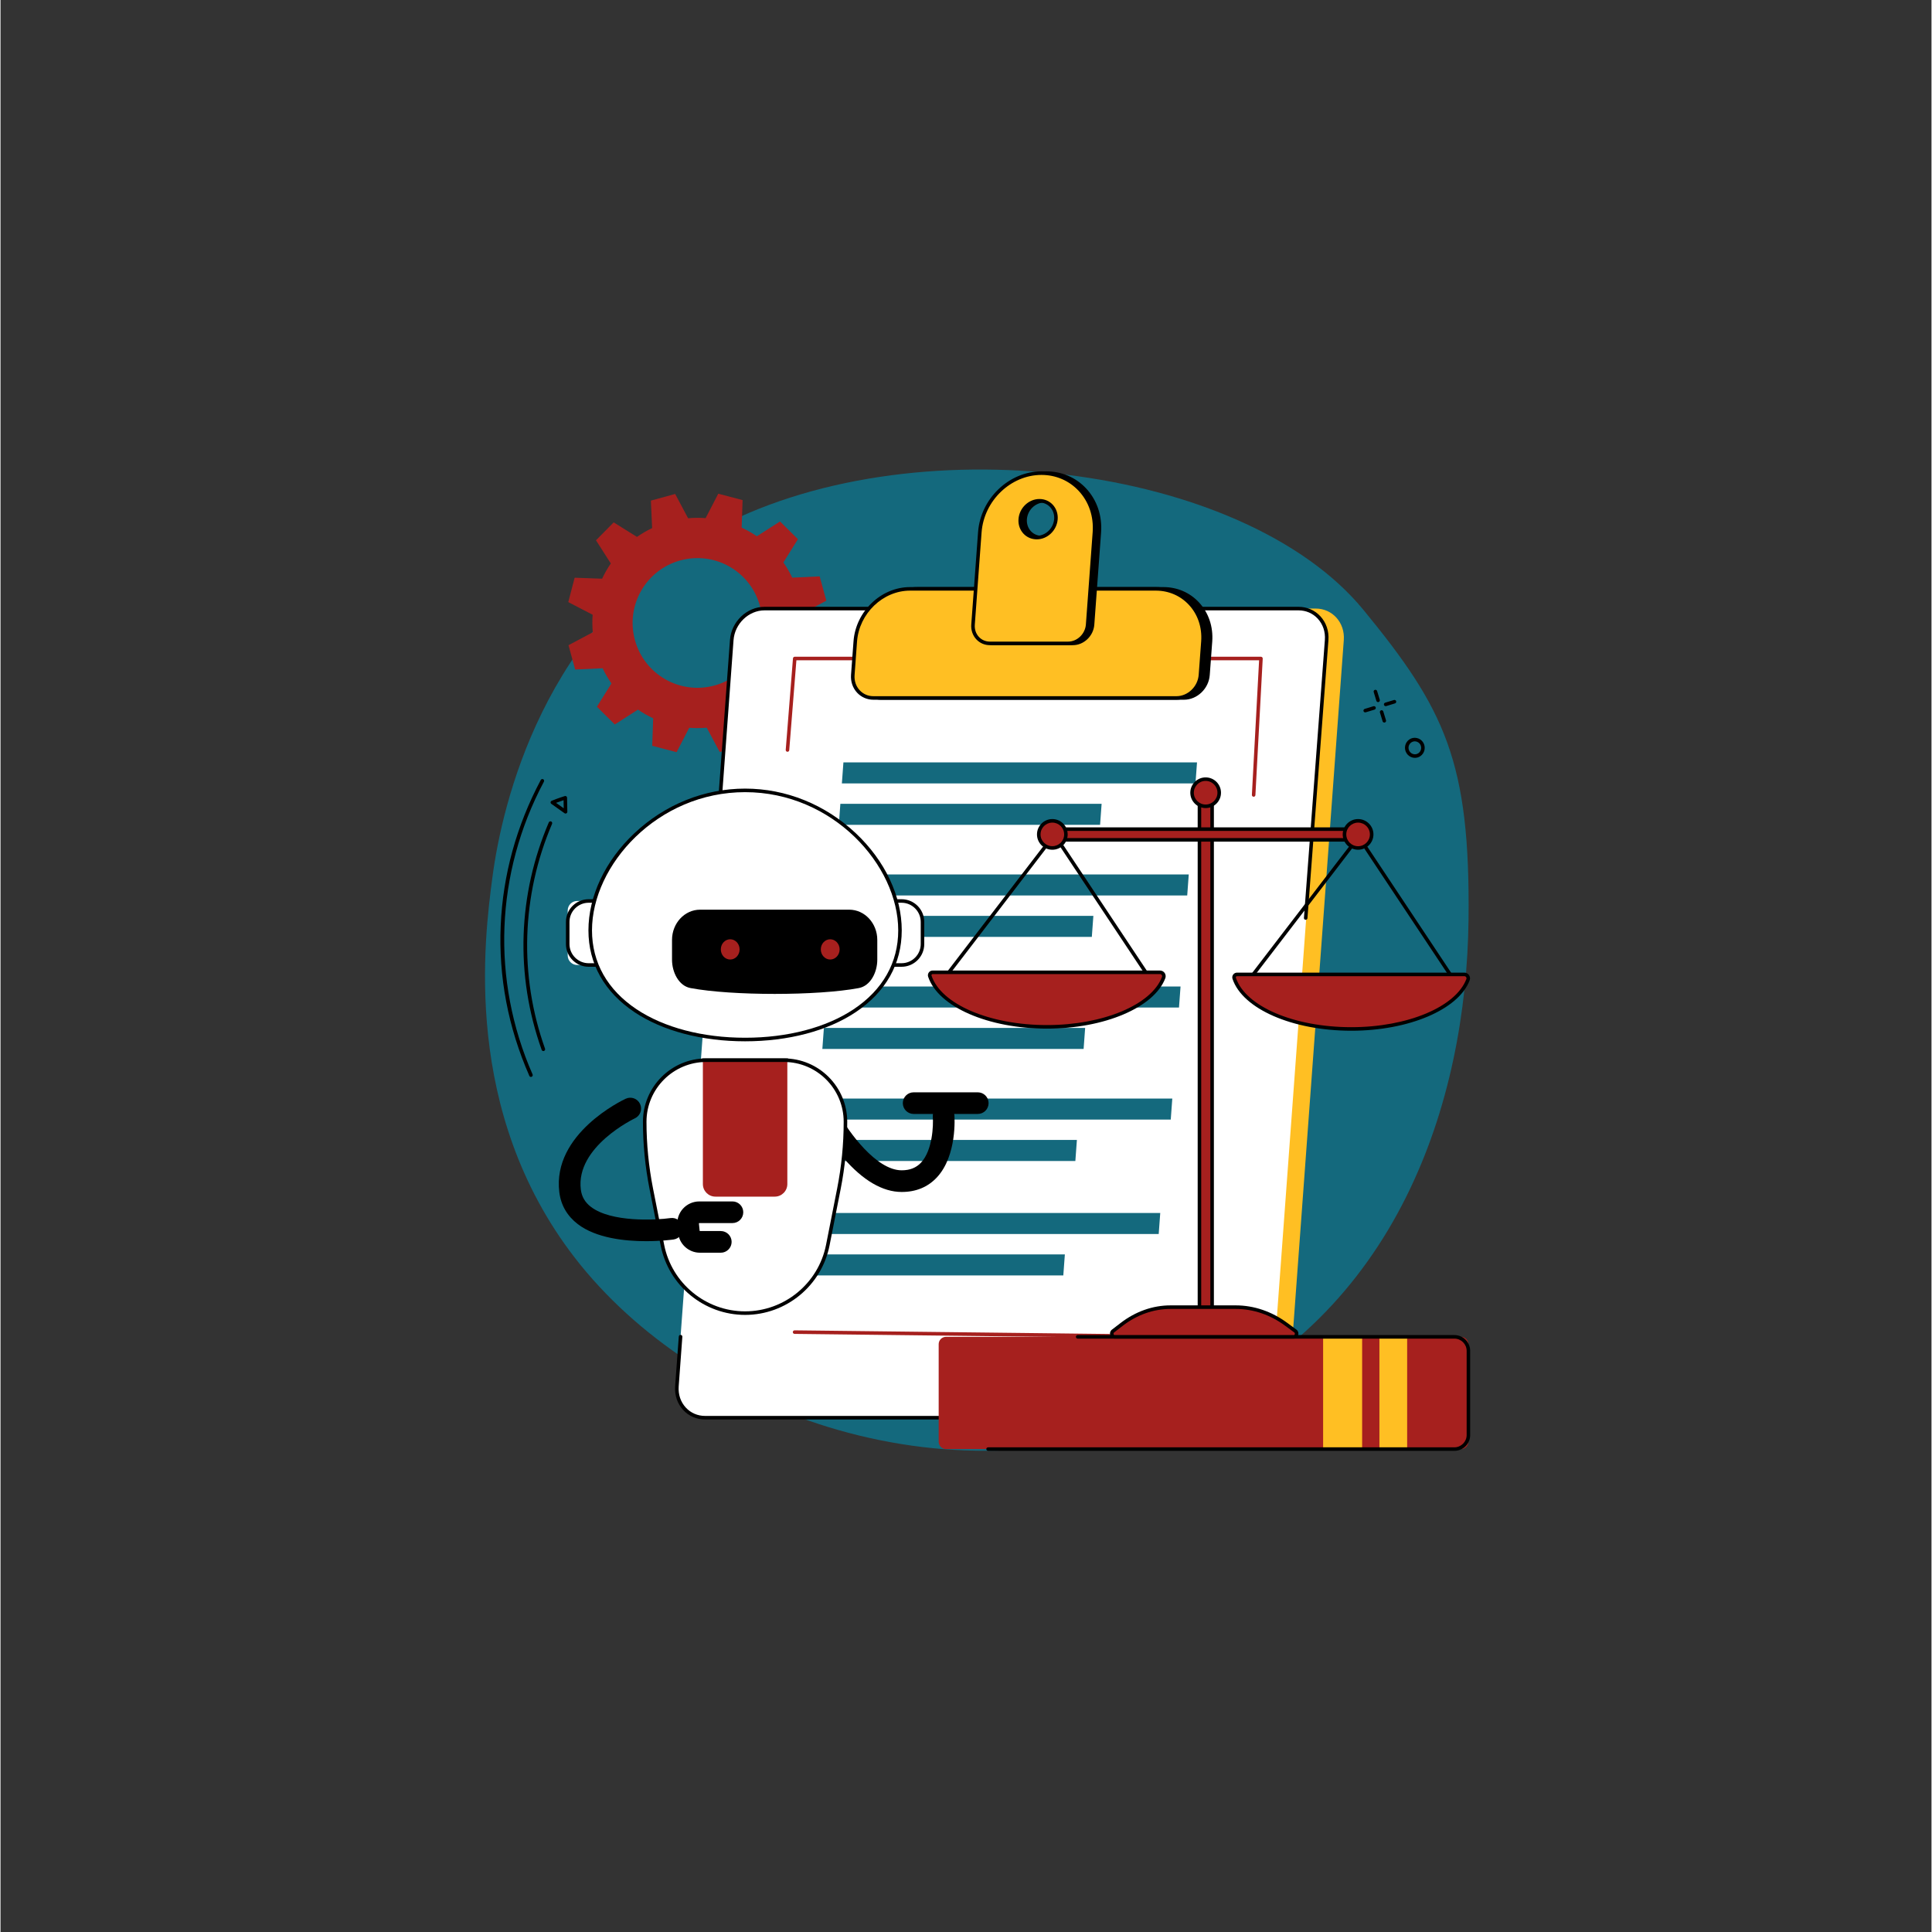 <svg xmlns="http://www.w3.org/2000/svg" xmlns:xlink="http://www.w3.org/1999/xlink" width="300" zoomAndPan="magnify" viewBox="0 0 224.88 225" height="300" preserveAspectRatio="xMidYMid meet" version="1.0"><rect x="0" y="0" width="224.88" height="225" fill="#333333" stroke="none"/><defs><clipPath id="5453dc997d"><path d="M 114 155 L 171.395 155 L 171.395 169 L 114 169 Z M 114 155 " clip-rule="nonzero"/></clipPath><clipPath id="1005bfeacb"><path d="M 143 113 L 171.395 113 L 171.395 121 L 143 121 Z M 143 113 " clip-rule="nonzero"/></clipPath></defs><path fill="#14697d" d="M 82.652 61.926 C 105.879 49.078 144.785 54.059 158.719 71.02 C 168.227 82.598 171.172 88.688 170.965 107.082 C 170.727 128.332 162.719 153.195 137.988 164.078 C 111.066 175.93 80.969 164.699 66.879 146.473 C 53.707 129.422 56.344 109.352 57.285 102.18 C 58.391 93.766 63.191 72.691 82.652 61.926 " fill-opacity="1" fill-rule="nonzero"/><path fill="#a6201e" d="M 83.152 79.832 C 79.133 80.934 74.984 78.566 73.883 74.543 C 72.781 70.52 75.148 66.367 79.168 65.266 C 83.188 64.164 87.34 66.531 88.438 70.555 C 89.539 74.578 87.172 78.73 83.152 79.832 Z M 96.176 69.957 L 95.398 67.125 L 92.203 67.273 C 91.906 66.648 91.562 66.059 91.172 65.504 L 92.867 62.793 L 90.781 60.727 L 88.086 62.453 C 87.523 62.07 86.93 61.73 86.312 61.445 L 86.422 58.242 L 83.59 57.496 L 82.117 60.34 C 81.445 60.285 80.762 60.293 80.074 60.355 L 78.57 57.527 L 75.742 58.301 L 75.887 61.5 C 75.266 61.797 74.676 62.141 74.121 62.527 L 71.41 60.836 L 69.348 62.922 L 71.074 65.621 C 70.688 66.184 70.352 66.773 70.062 67.395 L 66.863 67.281 L 66.121 70.121 L 68.961 71.594 C 68.906 72.266 68.914 72.949 68.973 73.637 L 66.148 75.141 L 66.922 77.973 L 70.121 77.824 C 70.418 78.449 70.762 79.039 71.148 79.594 L 69.453 82.305 L 71.539 84.371 L 74.238 82.641 C 74.797 83.027 75.391 83.367 76.008 83.652 L 75.898 86.855 L 78.734 87.602 L 80.207 84.758 C 80.879 84.812 81.562 84.805 82.246 84.746 L 83.754 87.574 L 86.578 86.797 L 86.434 83.598 C 87.055 83.301 87.648 82.957 88.199 82.57 L 90.91 84.262 L 92.973 82.18 L 91.246 79.477 C 91.633 78.914 91.969 78.324 92.258 77.703 L 95.457 77.816 L 96.203 74.977 L 93.363 73.504 C 93.414 72.832 93.41 72.148 93.348 71.461 L 96.176 69.957 " fill-opacity="1" fill-rule="nonzero"/><path fill="#000000" d="M 61.773 125.418 C 61.695 125.418 61.617 125.371 61.586 125.293 C 59.113 119.66 57.992 113.762 58.254 107.762 C 58.512 101.875 60.082 96.18 62.918 90.836 C 62.973 90.734 63.098 90.699 63.199 90.75 C 63.301 90.805 63.336 90.93 63.285 91.031 C 57.617 101.695 57.137 114.125 61.965 125.129 C 62.008 125.234 61.961 125.355 61.855 125.402 C 61.828 125.414 61.801 125.418 61.773 125.418 " fill-opacity="1" fill-rule="nonzero"/><path fill="#000000" d="M 63.219 122.406 C 63.133 122.406 63.055 122.352 63.023 122.27 C 61.473 117.91 60.766 113.395 60.922 108.844 C 61.078 104.371 62.062 99.973 63.852 95.777 C 63.898 95.672 64.02 95.625 64.125 95.668 C 64.23 95.715 64.277 95.836 64.234 95.941 C 60.668 104.301 60.375 113.602 63.414 122.129 C 63.453 122.238 63.398 122.355 63.289 122.395 C 63.266 122.402 63.242 122.406 63.219 122.406 " fill-opacity="1" fill-rule="nonzero"/><path fill="#000000" d="M 64.699 93.5 L 65.59 94.133 L 65.574 93.191 C 65.359 93.262 65.039 93.371 64.699 93.5 Z M 65.805 94.746 C 65.762 94.746 65.719 94.734 65.684 94.707 L 64.148 93.617 C 64.086 93.574 64.055 93.5 64.062 93.426 C 64.07 93.352 64.121 93.285 64.191 93.258 C 64.926 92.953 65.707 92.711 65.715 92.711 C 65.777 92.691 65.844 92.703 65.895 92.738 C 65.949 92.777 65.98 92.84 65.98 92.902 L 66.012 94.535 C 66.012 94.613 65.969 94.688 65.898 94.723 C 65.871 94.738 65.836 94.746 65.805 94.746 " fill-opacity="1" fill-rule="nonzero"/><path fill="#000000" d="M 161.316 82.238 C 161.23 82.238 161.145 82.18 161.117 82.09 C 161.086 81.98 161.148 81.867 161.258 81.832 L 162.281 81.523 C 162.391 81.488 162.504 81.551 162.535 81.66 C 162.57 81.77 162.508 81.887 162.398 81.918 L 161.379 82.23 C 161.355 82.234 161.336 82.238 161.316 82.238 " fill-opacity="1" fill-rule="nonzero"/><path fill="#000000" d="M 158.934 82.961 C 158.844 82.961 158.762 82.906 158.734 82.816 C 158.703 82.707 158.766 82.59 158.875 82.559 L 159.898 82.246 C 160.004 82.215 160.121 82.277 160.156 82.383 C 160.188 82.492 160.125 82.609 160.016 82.645 L 158.996 82.953 C 158.973 82.961 158.953 82.961 158.934 82.961 " fill-opacity="1" fill-rule="nonzero"/><path fill="#000000" d="M 160.43 81.766 C 160.34 81.766 160.258 81.707 160.23 81.617 L 159.922 80.598 C 159.887 80.488 159.949 80.371 160.059 80.34 C 160.168 80.305 160.285 80.367 160.316 80.477 L 160.629 81.5 C 160.66 81.609 160.598 81.723 160.488 81.758 C 160.469 81.762 160.449 81.766 160.43 81.766 " fill-opacity="1" fill-rule="nonzero"/><path fill="#000000" d="M 161.152 84.148 C 161.066 84.148 160.984 84.09 160.957 84 L 160.645 82.977 C 160.613 82.871 160.672 82.754 160.785 82.719 C 160.891 82.688 161.008 82.75 161.039 82.859 L 161.352 83.883 C 161.387 83.992 161.324 84.105 161.215 84.141 C 161.195 84.145 161.172 84.148 161.152 84.148 " fill-opacity="1" fill-rule="nonzero"/><path fill="#000000" d="M 164.309 86.457 C 163.969 86.68 163.871 87.148 164.098 87.5 C 164.207 87.672 164.375 87.789 164.57 87.828 C 164.758 87.871 164.953 87.832 165.113 87.727 C 165.457 87.5 165.551 87.031 165.328 86.68 C 165.219 86.508 165.051 86.395 164.855 86.352 C 164.664 86.312 164.473 86.348 164.309 86.457 Z M 164.719 88.258 C 164.641 88.258 164.562 88.25 164.484 88.234 C 164.18 88.168 163.918 87.988 163.75 87.723 C 163.402 87.184 163.555 86.461 164.082 86.109 C 164.336 85.941 164.641 85.883 164.941 85.949 C 165.246 86.012 165.504 86.191 165.676 86.457 C 166.02 86.996 165.871 87.719 165.344 88.07 C 165.156 88.195 164.941 88.258 164.719 88.258 " fill-opacity="1" fill-rule="nonzero"/><path fill="#ffbf23" d="M 153.156 70.871 L 90.98 70.871 C 89.016 70.871 87.305 72.516 87.156 74.539 L 80.77 161.438 C 80.621 163.465 82.094 165.105 84.055 165.105 L 146.23 165.105 C 148.191 165.105 149.902 163.465 150.051 161.438 L 156.438 74.539 C 156.586 72.516 155.117 70.871 153.156 70.871 " fill-opacity="1" fill-rule="nonzero"/><path fill="#ffffff" d="M 151.16 70.875 L 88.98 70.875 C 87.02 70.875 85.309 72.516 85.16 74.539 L 78.773 161.438 C 78.625 163.465 80.094 165.105 82.055 165.105 L 144.234 165.105 C 146.195 165.105 147.906 163.465 148.055 161.438 L 154.441 74.539 C 154.59 72.516 153.121 70.875 151.16 70.875 " fill-opacity="1" fill-rule="nonzero"/><path fill="#a6201e" d="M 145.938 92.789 C 145.938 92.789 145.934 92.789 145.93 92.789 C 145.816 92.781 145.727 92.684 145.734 92.57 L 146.574 76.898 L 92.688 76.898 L 91.855 87.363 C 91.848 87.477 91.75 87.562 91.637 87.551 C 91.52 87.543 91.438 87.445 91.445 87.332 L 92.289 76.676 C 92.297 76.566 92.387 76.484 92.496 76.484 L 146.789 76.484 C 146.848 76.484 146.902 76.508 146.941 76.551 C 146.98 76.59 147 76.648 146.996 76.703 L 146.145 92.594 C 146.141 92.703 146.047 92.789 145.938 92.789 " fill-opacity="1" fill-rule="nonzero"/><path fill="#a6201e" d="M 129.129 155.77 C 129.125 155.77 129.125 155.77 129.125 155.77 L 92.477 155.344 C 92.363 155.344 92.27 155.25 92.27 155.137 C 92.273 155.023 92.363 154.93 92.477 154.93 C 92.48 154.93 92.48 154.93 92.48 154.93 L 129.129 155.355 C 129.242 155.359 129.336 155.453 129.332 155.566 C 129.332 155.68 129.242 155.77 129.129 155.77 " fill-opacity="1" fill-rule="nonzero"/><path fill="#14697d" d="M 139.164 91.238 L 97.984 91.238 L 98.164 88.789 L 139.344 88.789 L 139.164 91.238 " fill-opacity="1" fill-rule="nonzero"/><path fill="#14697d" d="M 128.055 96.062 L 97.629 96.062 L 97.809 93.609 L 128.234 93.609 L 128.055 96.062 " fill-opacity="1" fill-rule="nonzero"/><path fill="#14697d" d="M 138.203 104.289 L 97.023 104.289 L 97.203 101.836 L 138.383 101.836 L 138.203 104.289 " fill-opacity="1" fill-rule="nonzero"/><path fill="#14697d" d="M 127.094 109.109 L 96.672 109.109 L 96.852 106.66 L 127.273 106.66 L 127.094 109.109 " fill-opacity="1" fill-rule="nonzero"/><path fill="#14697d" d="M 137.246 117.336 L 96.066 117.336 L 96.246 114.887 L 137.426 114.887 L 137.246 117.336 " fill-opacity="1" fill-rule="nonzero"/><path fill="#14697d" d="M 126.137 122.16 L 95.711 122.16 L 95.891 119.711 L 126.316 119.711 L 126.137 122.16 " fill-opacity="1" fill-rule="nonzero"/><path fill="#14697d" d="M 136.285 130.387 L 95.105 130.387 L 95.285 127.938 L 136.465 127.938 L 136.285 130.387 " fill-opacity="1" fill-rule="nonzero"/><path fill="#14697d" d="M 125.176 135.207 L 94.754 135.207 L 94.934 132.758 L 125.355 132.758 L 125.176 135.207 " fill-opacity="1" fill-rule="nonzero"/><path fill="#14697d" d="M 134.883 143.711 L 93.703 143.711 L 93.883 141.262 L 135.062 141.262 L 134.883 143.711 " fill-opacity="1" fill-rule="nonzero"/><path fill="#14697d" d="M 123.773 148.535 L 93.348 148.535 L 93.531 146.086 L 123.953 146.086 L 123.773 148.535 " fill-opacity="1" fill-rule="nonzero"/><path fill="#000000" d="M 152.004 107.117 C 151.996 107.117 151.992 107.117 151.988 107.117 C 151.871 107.109 151.785 107.012 151.797 106.898 L 154.234 74.523 C 154.305 73.578 154.008 72.699 153.398 72.043 C 152.82 71.422 152.027 71.082 151.16 71.082 L 88.98 71.082 C 87.129 71.082 85.508 72.641 85.367 74.555 L 83.23 103.625 C 83.223 103.742 83.121 103.824 83.008 103.816 C 82.895 103.809 82.809 103.711 82.816 103.598 L 84.953 74.523 C 85.109 72.398 86.918 70.668 88.98 70.668 L 151.16 70.668 C 152.141 70.668 153.047 71.055 153.703 71.762 C 154.391 72.504 154.727 73.492 154.648 74.555 L 152.207 106.93 C 152.199 107.035 152.109 107.117 152.004 107.117 " fill-opacity="1" fill-rule="nonzero"/><path fill="#000000" d="M 137.824 81.285 L 102.543 81.285 C 101.105 81.285 100.027 80.082 100.137 78.598 L 100.422 74.699 C 100.672 71.316 103.527 68.578 106.805 68.578 L 135.43 68.578 C 138.707 68.578 141.16 71.316 140.91 74.699 L 140.625 78.598 C 140.516 80.082 139.262 81.285 137.824 81.285 " fill-opacity="1" fill-rule="nonzero"/><path fill="#000000" d="M 106.805 68.785 C 103.637 68.785 100.867 71.445 100.629 74.715 L 100.34 78.613 C 100.293 79.289 100.504 79.922 100.938 80.391 C 101.352 80.836 101.922 81.078 102.543 81.078 L 137.82 81.078 C 139.152 81.078 140.316 79.957 140.418 78.582 L 140.703 74.688 C 140.824 73.066 140.316 71.559 139.273 70.438 C 138.281 69.371 136.914 68.785 135.43 68.785 Z M 137.82 81.492 L 102.543 81.492 C 101.805 81.492 101.129 81.199 100.637 80.672 C 100.121 80.117 99.871 79.375 99.93 78.582 L 100.215 74.688 C 100.469 71.203 103.426 68.371 106.805 68.371 L 135.43 68.371 C 137.031 68.371 138.504 69.004 139.574 70.156 C 140.695 71.363 141.242 72.98 141.117 74.715 L 140.828 78.613 C 140.715 80.199 139.363 81.492 137.82 81.492 " fill-opacity="1" fill-rule="nonzero"/><path fill="#ffbf23" d="M 136.945 81.285 L 101.664 81.285 C 100.227 81.285 99.148 80.082 99.258 78.598 L 99.543 74.699 C 99.793 71.316 102.648 68.578 105.926 68.578 L 134.551 68.578 C 137.828 68.578 140.281 71.316 140.035 74.699 L 139.746 78.598 C 139.637 80.082 138.383 81.285 136.945 81.285 " fill-opacity="1" fill-rule="nonzero"/><path fill="#000000" d="M 105.926 68.785 C 102.762 68.785 99.992 71.445 99.75 74.715 L 99.465 78.613 C 99.414 79.289 99.625 79.922 100.062 80.391 C 100.477 80.836 101.043 81.078 101.664 81.078 L 136.945 81.078 C 138.273 81.078 139.441 79.957 139.539 78.582 L 139.828 74.688 C 139.945 73.066 139.438 71.559 138.395 70.438 C 137.402 69.371 136.039 68.785 134.551 68.785 Z M 136.945 81.492 L 101.664 81.492 C 100.93 81.492 100.25 81.199 99.758 80.672 C 99.246 80.117 98.992 79.375 99.051 78.582 L 99.34 74.688 C 99.594 71.203 102.551 68.371 105.926 68.371 L 134.551 68.371 C 136.156 68.371 137.629 69.004 138.695 70.156 C 139.82 71.363 140.367 72.98 140.238 74.715 L 139.953 78.613 C 139.836 80.199 138.488 81.492 136.945 81.492 " fill-opacity="1" fill-rule="nonzero"/><path fill="#000000" d="M 121.246 62.605 C 120.098 62.605 119.238 61.645 119.328 60.461 C 119.414 59.277 120.414 58.316 121.559 58.316 C 122.707 58.316 123.566 59.277 123.48 60.461 C 123.395 61.645 122.391 62.605 121.246 62.605 Z M 121.797 55.102 C 118.109 55.102 114.895 58.188 114.617 61.992 L 113.828 72.738 C 113.738 73.949 114.617 74.93 115.789 74.93 L 124.891 74.93 C 126.062 74.93 127.086 73.949 127.176 72.738 L 127.965 61.992 C 128.242 58.188 125.484 55.102 121.797 55.102 " fill-opacity="1" fill-rule="nonzero"/><path fill="#000000" d="M 121.559 58.523 C 120.523 58.523 119.613 59.398 119.531 60.477 C 119.496 61.004 119.66 61.496 120 61.863 C 120.32 62.207 120.762 62.398 121.246 62.398 C 122.285 62.398 123.195 61.523 123.273 60.445 C 123.312 59.918 123.145 59.426 122.809 59.059 C 122.488 58.715 122.043 58.523 121.559 58.523 Z M 121.246 62.812 C 120.645 62.812 120.094 62.574 119.695 62.145 C 119.277 61.695 119.074 61.09 119.121 60.445 C 119.215 59.156 120.309 58.113 121.559 58.113 C 122.16 58.113 122.711 58.348 123.109 58.777 C 123.527 59.23 123.734 59.832 123.684 60.477 C 123.59 61.766 122.496 62.812 121.246 62.812 Z M 121.797 55.309 C 118.223 55.309 115.094 58.312 114.824 62.008 L 114.031 72.754 C 113.992 73.293 114.164 73.801 114.512 74.176 C 114.84 74.527 115.293 74.723 115.789 74.723 L 124.887 74.723 C 125.953 74.723 126.887 73.828 126.969 72.723 L 127.758 61.977 C 127.891 60.148 127.316 58.445 126.141 57.176 C 125.02 55.973 123.477 55.309 121.797 55.309 Z M 124.887 75.137 L 115.789 75.137 C 115.18 75.137 114.617 74.895 114.207 74.457 C 113.781 73.996 113.57 73.379 113.621 72.723 L 114.41 61.977 C 114.695 58.074 118.012 54.895 121.797 54.895 C 123.594 54.895 125.242 55.605 126.441 56.895 C 127.699 58.25 128.312 60.066 128.172 62.008 L 127.383 72.754 C 127.285 74.066 126.164 75.137 124.887 75.137 " fill-opacity="1" fill-rule="nonzero"/><path fill="#ffbf23" d="M 120.68 62.605 C 119.531 62.605 118.672 61.645 118.758 60.461 C 118.848 59.277 119.848 58.316 120.992 58.316 C 122.141 58.316 123 59.277 122.914 60.461 C 122.824 61.645 121.824 62.605 120.68 62.605 Z M 121.23 55.102 C 117.543 55.102 114.328 58.188 114.051 61.992 L 113.258 72.738 C 113.172 73.949 114.051 74.93 115.223 74.93 L 124.32 74.93 C 125.496 74.93 126.52 73.949 126.609 72.738 L 127.398 61.992 C 127.676 58.188 124.914 55.102 121.23 55.102 " fill-opacity="1" fill-rule="nonzero"/><path fill="#000000" d="M 120.992 58.523 C 119.953 58.523 119.043 59.398 118.965 60.477 C 118.926 61.004 119.094 61.496 119.43 61.863 C 119.754 62.207 120.195 62.398 120.68 62.398 C 121.719 62.398 122.625 61.523 122.707 60.445 C 122.746 59.918 122.578 59.426 122.238 59.059 C 121.918 58.715 121.477 58.523 120.992 58.523 Z M 120.68 62.812 C 120.078 62.812 119.527 62.574 119.129 62.145 C 118.711 61.695 118.504 61.09 118.555 60.445 C 118.648 59.156 119.742 58.113 120.992 58.113 C 121.594 58.113 122.141 58.348 122.543 58.777 C 122.961 59.23 123.164 59.832 123.117 60.477 C 123.023 61.766 121.93 62.812 120.68 62.812 Z M 121.23 55.309 C 117.656 55.309 114.527 58.312 114.254 62.008 L 113.465 72.754 C 113.426 73.293 113.594 73.801 113.945 74.176 C 114.273 74.527 114.727 74.723 115.223 74.723 L 124.32 74.723 C 125.387 74.723 126.32 73.828 126.402 72.723 L 127.191 61.977 C 127.324 60.148 126.75 58.445 125.57 57.176 C 124.453 55.973 122.91 55.309 121.23 55.309 Z M 124.32 75.137 L 115.223 75.137 C 114.609 75.137 114.051 74.895 113.641 74.457 C 113.215 73.996 113.004 73.379 113.055 72.723 L 113.844 61.977 C 114.129 58.074 117.445 54.895 121.23 54.895 C 123.027 54.895 124.676 55.605 125.875 56.895 C 127.133 58.25 127.746 60.066 127.602 62.008 L 126.812 72.754 C 126.719 74.066 125.598 75.137 124.32 75.137 " fill-opacity="1" fill-rule="nonzero"/><path fill="#000000" d="M 121.965 165.312 L 82.055 165.312 C 81.074 165.312 80.168 164.922 79.512 164.219 C 78.824 163.477 78.488 162.484 78.566 161.422 L 78.992 155.648 C 79 155.535 79.102 155.449 79.215 155.457 C 79.328 155.469 79.414 155.566 79.406 155.68 L 78.98 161.453 C 78.91 162.398 79.207 163.281 79.816 163.934 C 80.395 164.555 81.188 164.898 82.055 164.898 L 121.965 164.898 C 122.078 164.898 122.172 164.992 122.172 165.105 C 122.172 165.219 122.078 165.312 121.965 165.312 " fill-opacity="1" fill-rule="nonzero"/><path fill="#000000" d="M 104.957 138.816 C 104.949 138.816 104.941 138.816 104.934 138.816 C 102.727 138.809 100.449 137.48 98.176 134.863 C 96.582 133.027 95.566 131.211 95.523 131.137 C 95.188 130.527 95.406 129.758 96.016 129.422 C 96.621 129.082 97.391 129.301 97.73 129.91 C 98.719 131.684 101.941 136.285 104.941 136.293 C 104.945 136.293 104.953 136.293 104.957 136.293 C 105.906 136.293 106.645 136 107.207 135.395 C 108.551 133.949 108.648 131.059 108.574 130.066 C 108.52 129.371 109.039 128.766 109.734 128.711 C 110.43 128.66 111.035 129.18 111.09 129.875 C 111.102 130.066 111.418 134.57 109.055 137.113 C 108.004 138.242 106.625 138.816 104.957 138.816 " fill-opacity="1" fill-rule="nonzero"/><path fill="#000000" d="M 113.809 129.73 L 106.344 129.73 C 105.645 129.73 105.082 129.168 105.082 128.469 C 105.082 127.773 105.645 127.211 106.344 127.211 L 113.809 127.211 C 114.508 127.211 115.07 127.773 115.07 128.469 C 115.07 129.168 114.508 129.73 113.809 129.73 " fill-opacity="1" fill-rule="nonzero"/><path fill="#ffffff" d="M 106.266 112.383 L 103.547 112.383 L 103.547 104.926 L 106.266 104.926 C 106.875 104.926 107.371 105.422 107.371 106.035 L 107.371 111.273 C 107.371 111.887 106.875 112.383 106.266 112.383 " fill-opacity="1" fill-rule="nonzero"/><path fill="#000000" d="M 103.754 112.176 L 104.934 112.176 C 106.164 112.176 107.168 111.176 107.168 109.945 L 107.168 107.367 C 107.168 106.137 106.164 105.133 104.934 105.133 L 103.754 105.133 Z M 104.934 112.59 L 103.547 112.59 C 103.434 112.59 103.34 112.5 103.34 112.383 L 103.34 104.926 C 103.34 104.812 103.434 104.723 103.547 104.723 L 104.934 104.723 C 106.395 104.723 107.578 105.906 107.578 107.367 L 107.578 109.945 C 107.578 111.402 106.395 112.59 104.934 112.59 " fill-opacity="1" fill-rule="nonzero"/><path fill="#ffffff" d="M 67.164 112.383 L 69.883 112.383 L 69.883 104.926 L 67.164 104.926 C 66.551 104.926 66.055 105.422 66.055 106.035 L 66.055 111.273 C 66.055 111.887 66.551 112.383 67.164 112.383 " fill-opacity="1" fill-rule="nonzero"/><path fill="#000000" d="M 68.492 105.133 C 67.266 105.133 66.262 106.137 66.262 107.367 L 66.262 109.945 C 66.262 111.176 67.266 112.176 68.492 112.176 L 69.676 112.176 L 69.676 105.133 Z M 69.883 112.59 L 68.492 112.59 C 67.035 112.59 65.848 111.402 65.848 109.945 L 65.848 107.367 C 65.848 105.906 67.035 104.723 68.492 104.723 L 69.883 104.723 C 69.996 104.723 70.09 104.812 70.09 104.926 L 70.09 112.383 C 70.09 112.5 69.996 112.59 69.883 112.59 " fill-opacity="1" fill-rule="nonzero"/><path fill="#ffffff" d="M 68.676 108.348 C 68.676 100.336 76.754 92.047 86.715 92.047 C 96.676 92.047 104.754 100.336 104.754 108.348 C 104.754 116.359 96.676 121.062 86.715 121.062 C 76.754 121.062 68.676 116.359 68.676 108.348 " fill-opacity="1" fill-rule="nonzero"/><path fill="#000000" d="M 86.715 92.254 C 76.508 92.254 68.883 100.75 68.883 108.348 C 68.883 112.094 70.68 115.273 74.074 117.539 C 77.281 119.676 81.77 120.855 86.715 120.855 C 91.656 120.855 96.145 119.676 99.355 117.539 C 102.75 115.273 104.547 112.094 104.547 108.348 C 104.547 100.75 96.922 92.254 86.715 92.254 Z M 86.715 121.27 C 81.691 121.27 77.121 120.066 73.844 117.883 C 70.328 115.535 68.469 112.238 68.469 108.348 C 68.469 104.363 70.418 100.242 73.816 97.043 C 77.379 93.688 81.961 91.84 86.715 91.84 C 91.469 91.84 96.047 93.688 99.609 97.043 C 103.008 100.242 104.957 104.363 104.957 108.348 C 104.957 112.238 103.102 115.535 99.582 117.883 C 96.309 120.066 91.738 121.27 86.715 121.27 " fill-opacity="1" fill-rule="nonzero"/><path fill="#ffffff" d="M 91.234 123.469 L 82.195 123.469 C 78.234 123.469 75.023 126.68 75.023 130.641 C 75.023 133.258 75.281 135.867 75.789 138.434 L 77.086 145.016 C 77.996 149.613 82.027 152.926 86.715 152.926 C 91.402 152.926 95.434 149.613 96.344 145.016 L 97.641 138.434 C 98.148 135.867 98.402 133.258 98.402 130.641 C 98.402 126.68 95.191 123.469 91.234 123.469 " fill-opacity="1" fill-rule="nonzero"/><path fill="#000000" d="M 82.195 123.676 C 78.355 123.676 75.23 126.801 75.23 130.641 C 75.23 133.238 75.488 135.848 75.988 138.395 L 77.289 144.973 C 78.176 149.461 82.141 152.719 86.715 152.719 C 91.289 152.719 95.254 149.461 96.141 144.973 L 97.438 138.395 C 97.941 135.848 98.195 133.238 98.195 130.641 C 98.195 126.801 95.074 123.676 91.23 123.676 Z M 86.715 153.133 C 81.941 153.133 77.809 149.734 76.883 145.055 L 75.586 138.473 C 75.078 135.898 74.816 133.266 74.816 130.641 C 74.816 126.57 78.129 123.262 82.195 123.262 L 91.23 123.262 C 95.301 123.262 98.609 126.57 98.609 130.641 C 98.609 133.266 98.352 135.898 97.844 138.473 L 96.547 145.055 C 95.621 149.734 91.488 153.133 86.715 153.133 " fill-opacity="1" fill-rule="nonzero"/><path fill="#a6201e" d="M 90.172 139.359 L 83.258 139.359 C 82.449 139.359 81.797 138.703 81.797 137.895 L 81.797 123.469 L 91.633 123.469 L 91.633 137.895 C 91.633 138.703 90.977 139.359 90.172 139.359 " fill-opacity="1" fill-rule="nonzero"/><path fill="#000000" d="M 91.633 123.676 L 81.797 123.676 C 81.684 123.676 81.59 123.582 81.59 123.469 C 81.59 123.355 81.684 123.262 81.797 123.262 L 91.633 123.262 C 91.746 123.262 91.84 123.355 91.84 123.469 C 91.84 123.582 91.746 123.676 91.633 123.676 " fill-opacity="1" fill-rule="nonzero"/><path fill="#000000" d="M 98.84 105.941 L 81.473 105.941 C 79.668 105.941 78.203 107.52 78.203 109.465 L 78.203 111.762 C 78.203 113.242 78.996 114.816 80.359 115.07 C 85.176 115.977 95.137 115.977 99.953 115.07 C 101.316 114.816 102.109 113.242 102.109 111.762 L 102.109 109.465 C 102.109 107.52 100.645 105.941 98.84 105.941 " fill-opacity="1" fill-rule="nonzero"/><path fill="#a6201e" d="M 86.074 110.566 C 86.074 111.219 85.586 111.746 84.98 111.746 C 84.375 111.746 83.887 111.219 83.887 110.566 C 83.887 109.914 84.375 109.387 84.98 109.387 C 85.586 109.387 86.074 109.914 86.074 110.566 " fill-opacity="1" fill-rule="nonzero"/><path fill="#a6201e" d="M 97.723 110.566 C 97.723 111.219 97.23 111.746 96.625 111.746 C 96.023 111.746 95.531 111.219 95.531 110.566 C 95.531 109.914 96.023 109.387 96.625 109.387 C 97.23 109.387 97.723 109.914 97.723 110.566 " fill-opacity="1" fill-rule="nonzero"/><path fill="#000000" d="M 75.176 144.547 C 72.707 144.547 69.363 144.195 67.223 142.555 C 65.988 141.605 65.266 140.355 65.078 138.84 C 64.234 132.023 72.461 128.121 72.812 127.957 C 73.441 127.664 74.191 127.938 74.484 128.57 C 74.777 129.199 74.504 129.949 73.875 130.242 C 73.805 130.277 66.965 133.539 67.582 138.527 C 67.684 139.363 68.066 140.023 68.758 140.551 C 71.113 142.359 76.25 142.105 78.027 141.855 C 78.719 141.758 79.355 142.238 79.453 142.926 C 79.551 143.617 79.07 144.254 78.379 144.352 C 78.254 144.371 76.938 144.547 75.176 144.547 " fill-opacity="1" fill-rule="nonzero"/><path fill="#000000" d="M 83.883 145.891 L 81.461 145.891 C 80.141 145.891 79.043 144.895 78.91 143.578 L 78.828 142.738 C 78.754 142.02 78.992 141.297 79.477 140.762 C 79.961 140.227 80.656 139.918 81.379 139.918 L 85.242 139.918 C 85.938 139.918 86.5 140.48 86.5 141.18 C 86.5 141.875 85.938 142.438 85.242 142.438 L 81.379 142.438 C 81.371 142.438 81.359 142.438 81.348 142.453 C 81.332 142.469 81.336 142.48 81.336 142.488 L 81.418 143.328 C 81.422 143.352 81.441 143.367 81.461 143.367 L 83.883 143.367 C 84.578 143.367 85.145 143.934 85.145 144.629 C 85.145 145.324 84.578 145.891 83.883 145.891 " fill-opacity="1" fill-rule="nonzero"/><path fill="#a6201e" d="M 170.098 168.758 L 110.109 168.758 C 109.641 168.758 109.258 168.379 109.258 167.906 L 109.258 156.539 C 109.258 156.07 109.641 155.688 110.109 155.688 L 170.098 155.688 C 170.566 155.688 170.949 156.07 170.949 156.539 L 170.949 167.906 C 170.949 168.379 170.566 168.758 170.098 168.758 " fill-opacity="1" fill-rule="nonzero"/><path fill="#ffbf23" d="M 158.574 168.734 L 154.031 168.734 L 154.031 155.719 L 158.574 155.719 L 158.574 168.734 " fill-opacity="1" fill-rule="nonzero"/><path fill="#ffbf23" d="M 163.816 168.633 L 160.586 168.633 L 160.586 155.617 L 163.816 155.617 L 163.816 168.633 " fill-opacity="1" fill-rule="nonzero"/><g clip-path="url(#5453dc997d)"><path fill="#000000" d="M 169.312 168.965 L 115.012 168.965 C 114.898 168.965 114.805 168.875 114.805 168.758 C 114.805 168.645 114.898 168.555 115.012 168.555 L 169.312 168.555 C 170.102 168.555 170.746 167.91 170.746 167.125 L 170.746 157.324 C 170.746 156.535 170.102 155.895 169.312 155.895 L 125.445 155.895 C 125.332 155.895 125.238 155.801 125.238 155.688 C 125.238 155.574 125.332 155.48 125.445 155.48 L 169.312 155.48 C 170.332 155.48 171.156 156.309 171.156 157.324 L 171.156 167.125 C 171.156 168.141 170.332 168.965 169.312 168.965 " fill-opacity="1" fill-rule="nonzero"/></g><path fill="#000000" d="M 169.465 114.656 C 169.398 114.656 169.332 114.625 169.293 114.562 L 158.164 97.82 L 145.395 114.473 C 145.328 114.562 145.195 114.578 145.105 114.508 C 145.016 114.441 144.996 114.312 145.066 114.219 L 158.012 97.34 C 158.055 97.285 158.113 97.258 158.184 97.258 C 158.25 97.262 158.312 97.293 158.348 97.352 L 169.637 114.336 C 169.703 114.43 169.676 114.559 169.582 114.621 C 169.543 114.645 169.504 114.656 169.465 114.656 " fill-opacity="1" fill-rule="nonzero"/><path fill="#a6201e" d="M 170.477 113.477 C 170.793 113.477 171.016 113.797 170.902 114.094 C 169.66 117.379 164.051 119.832 157.316 119.832 C 150.477 119.832 144.793 117.297 143.676 113.93 C 143.602 113.707 143.766 113.477 144 113.477 L 170.477 113.477 " fill-opacity="1" fill-rule="nonzero"/><g clip-path="url(#1005bfeacb)"><path fill="#000000" d="M 144 113.688 C 143.953 113.688 143.914 113.707 143.887 113.742 C 143.863 113.777 143.855 113.824 143.871 113.867 C 144.977 117.203 150.633 119.625 157.316 119.625 C 163.848 119.625 169.48 117.266 170.711 114.02 C 170.738 113.941 170.73 113.859 170.68 113.793 C 170.637 113.723 170.559 113.688 170.477 113.688 Z M 157.316 120.039 C 150.461 120.039 144.641 117.496 143.477 113.996 C 143.422 113.828 143.449 113.645 143.555 113.5 C 143.66 113.355 143.82 113.273 144 113.273 L 170.477 113.273 C 170.695 113.273 170.898 113.379 171.02 113.559 C 171.145 113.738 171.172 113.965 171.098 114.164 C 169.809 117.57 164.016 120.039 157.316 120.039 " fill-opacity="1" fill-rule="nonzero"/></g><path fill="#000000" d="M 134.02 114.41 C 133.953 114.41 133.887 114.379 133.848 114.316 L 122.719 97.574 L 109.949 114.227 C 109.879 114.316 109.75 114.332 109.66 114.266 C 109.57 114.195 109.551 114.066 109.621 113.977 L 122.566 97.094 C 122.609 97.043 122.672 97.012 122.738 97.012 C 122.805 97.016 122.867 97.051 122.902 97.105 L 134.191 114.09 C 134.254 114.184 134.23 114.312 134.133 114.375 C 134.098 114.398 134.059 114.41 134.02 114.41 " fill-opacity="1" fill-rule="nonzero"/><path fill="#a6201e" d="M 135.031 113.234 C 135.348 113.234 135.57 113.551 135.457 113.848 C 134.215 117.133 128.605 119.586 121.871 119.586 C 115.027 119.586 109.348 117.051 108.227 113.684 C 108.152 113.465 108.32 113.234 108.555 113.234 L 135.031 113.234 " fill-opacity="1" fill-rule="nonzero"/><path fill="#000000" d="M 108.555 113.441 C 108.508 113.441 108.469 113.461 108.441 113.496 C 108.418 113.531 108.41 113.578 108.426 113.621 C 109.531 116.957 115.188 119.379 121.871 119.379 C 128.402 119.379 134.035 117.023 135.266 113.773 C 135.293 113.699 135.281 113.613 135.238 113.547 C 135.188 113.48 135.113 113.441 135.031 113.441 Z M 121.871 119.793 C 115.016 119.793 109.195 117.25 108.031 113.75 C 107.977 113.582 108.004 113.398 108.109 113.254 C 108.211 113.109 108.375 113.027 108.555 113.027 L 135.031 113.027 C 135.25 113.027 135.453 113.133 135.578 113.312 C 135.699 113.492 135.727 113.719 135.652 113.922 C 134.363 117.324 128.57 119.793 121.871 119.793 " fill-opacity="1" fill-rule="nonzero"/><path fill="#a6201e" d="M 139.625 154.332 L 141.098 154.332 L 141.098 93.379 L 139.625 93.379 L 139.625 154.332 " fill-opacity="1" fill-rule="nonzero"/><path fill="#000000" d="M 139.832 154.125 L 140.895 154.125 L 140.895 93.582 L 139.832 93.582 Z M 141.102 154.539 L 139.625 154.539 C 139.512 154.539 139.422 154.445 139.422 154.332 L 139.422 93.379 C 139.422 93.262 139.512 93.172 139.625 93.172 L 141.102 93.172 C 141.215 93.172 141.309 93.262 141.309 93.379 L 141.309 154.332 C 141.309 154.445 141.215 154.539 141.102 154.539 " fill-opacity="1" fill-rule="nonzero"/><path fill="#a6201e" d="M 158.766 97.809 L 158.766 96.559 L 121.961 96.559 L 121.961 97.809 L 158.766 97.809 " fill-opacity="1" fill-rule="nonzero"/><path fill="#000000" d="M 122.168 97.602 L 158.559 97.602 L 158.559 96.77 L 122.168 96.77 Z M 158.766 98.016 L 121.961 98.016 C 121.844 98.016 121.754 97.926 121.754 97.812 L 121.754 96.562 C 121.754 96.445 121.844 96.355 121.961 96.355 L 158.766 96.355 C 158.879 96.355 158.973 96.445 158.973 96.562 L 158.973 97.812 C 158.973 97.926 158.879 98.016 158.766 98.016 " fill-opacity="1" fill-rule="nonzero"/><path fill="#a6201e" d="M 156.52 97.176 C 156.52 98.047 157.23 98.754 158.102 98.754 C 158.977 98.754 159.684 98.047 159.684 97.176 C 159.684 96.301 158.977 95.594 158.102 95.594 C 157.23 95.594 156.52 96.301 156.52 97.176 " fill-opacity="1" fill-rule="nonzero"/><path fill="#000000" d="M 158.102 95.801 C 157.344 95.801 156.727 96.414 156.727 97.172 C 156.727 97.934 157.344 98.551 158.102 98.551 C 158.859 98.551 159.477 97.934 159.477 97.172 C 159.477 96.414 158.859 95.801 158.102 95.801 Z M 158.102 98.961 C 157.117 98.961 156.312 98.16 156.312 97.172 C 156.312 96.188 157.117 95.387 158.102 95.387 C 159.086 95.387 159.891 96.188 159.891 97.172 C 159.891 98.16 159.086 98.961 158.102 98.961 " fill-opacity="1" fill-rule="nonzero"/><path fill="#a6201e" d="M 120.914 97.176 C 120.914 98.047 121.621 98.754 122.496 98.754 C 123.367 98.754 124.074 98.047 124.074 97.176 C 124.074 96.301 123.367 95.594 122.496 95.594 C 121.621 95.594 120.914 96.301 120.914 97.176 " fill-opacity="1" fill-rule="nonzero"/><path fill="#000000" d="M 122.496 95.801 C 121.738 95.801 121.121 96.414 121.121 97.176 C 121.121 97.934 121.738 98.547 122.496 98.547 C 123.254 98.547 123.871 97.934 123.871 97.176 C 123.871 96.414 123.254 95.801 122.496 95.801 Z M 122.496 98.961 C 121.508 98.961 120.707 98.16 120.707 97.176 C 120.707 96.188 121.508 95.387 122.496 95.387 C 123.48 95.387 124.281 96.188 124.281 97.176 C 124.281 98.16 123.48 98.961 122.496 98.961 " fill-opacity="1" fill-rule="nonzero"/><path fill="#a6201e" d="M 138.77 92.32 C 138.77 93.195 139.477 93.902 140.348 93.902 C 141.223 93.902 141.93 93.195 141.93 92.32 C 141.93 91.445 141.223 90.738 140.348 90.738 C 139.477 90.738 138.77 91.445 138.77 92.32 " fill-opacity="1" fill-rule="nonzero"/><path fill="#000000" d="M 140.348 90.945 C 139.59 90.945 138.973 91.562 138.973 92.32 C 138.973 93.078 139.59 93.695 140.348 93.695 C 141.109 93.695 141.723 93.078 141.723 92.32 C 141.723 91.562 141.109 90.945 140.348 90.945 Z M 140.348 94.109 C 139.363 94.109 138.562 93.309 138.562 92.32 C 138.562 91.336 139.363 90.535 140.348 90.535 C 141.336 90.535 142.137 91.336 142.137 92.32 C 142.137 93.309 141.336 94.109 140.348 94.109 " fill-opacity="1" fill-rule="nonzero"/><path fill="#a6201e" d="M 129.715 155.684 L 150.645 155.684 C 150.945 155.684 151.055 155.203 150.801 155.012 L 149.738 154.23 C 147.961 152.922 145.926 152.23 143.852 152.23 L 136.262 152.23 C 134.242 152.23 132.266 152.93 130.559 154.242 L 129.559 155.016 C 129.305 155.211 129.418 155.684 129.715 155.684 " fill-opacity="1" fill-rule="nonzero"/><path fill="#000000" d="M 136.262 152.438 C 134.285 152.438 132.359 153.117 130.684 154.406 L 129.684 155.18 C 129.621 155.227 129.613 155.324 129.637 155.395 C 129.645 155.414 129.668 155.477 129.715 155.477 L 150.645 155.477 C 150.691 155.477 150.719 155.414 150.723 155.395 C 150.746 155.324 150.738 155.227 150.676 155.18 L 149.613 154.398 C 147.875 153.113 145.883 152.438 143.852 152.438 Z M 150.645 155.891 L 129.715 155.891 C 129.5 155.891 129.32 155.754 129.246 155.531 C 129.16 155.277 129.234 155.004 129.43 154.852 L 130.434 154.082 C 132.18 152.734 134.195 152.023 136.262 152.023 L 143.852 152.023 C 145.973 152.023 148.047 152.73 149.859 154.066 L 150.922 154.848 C 151.121 154.992 151.199 155.266 151.117 155.523 C 151.043 155.75 150.859 155.891 150.645 155.891 " fill-opacity="1" fill-rule="nonzero"/></svg>